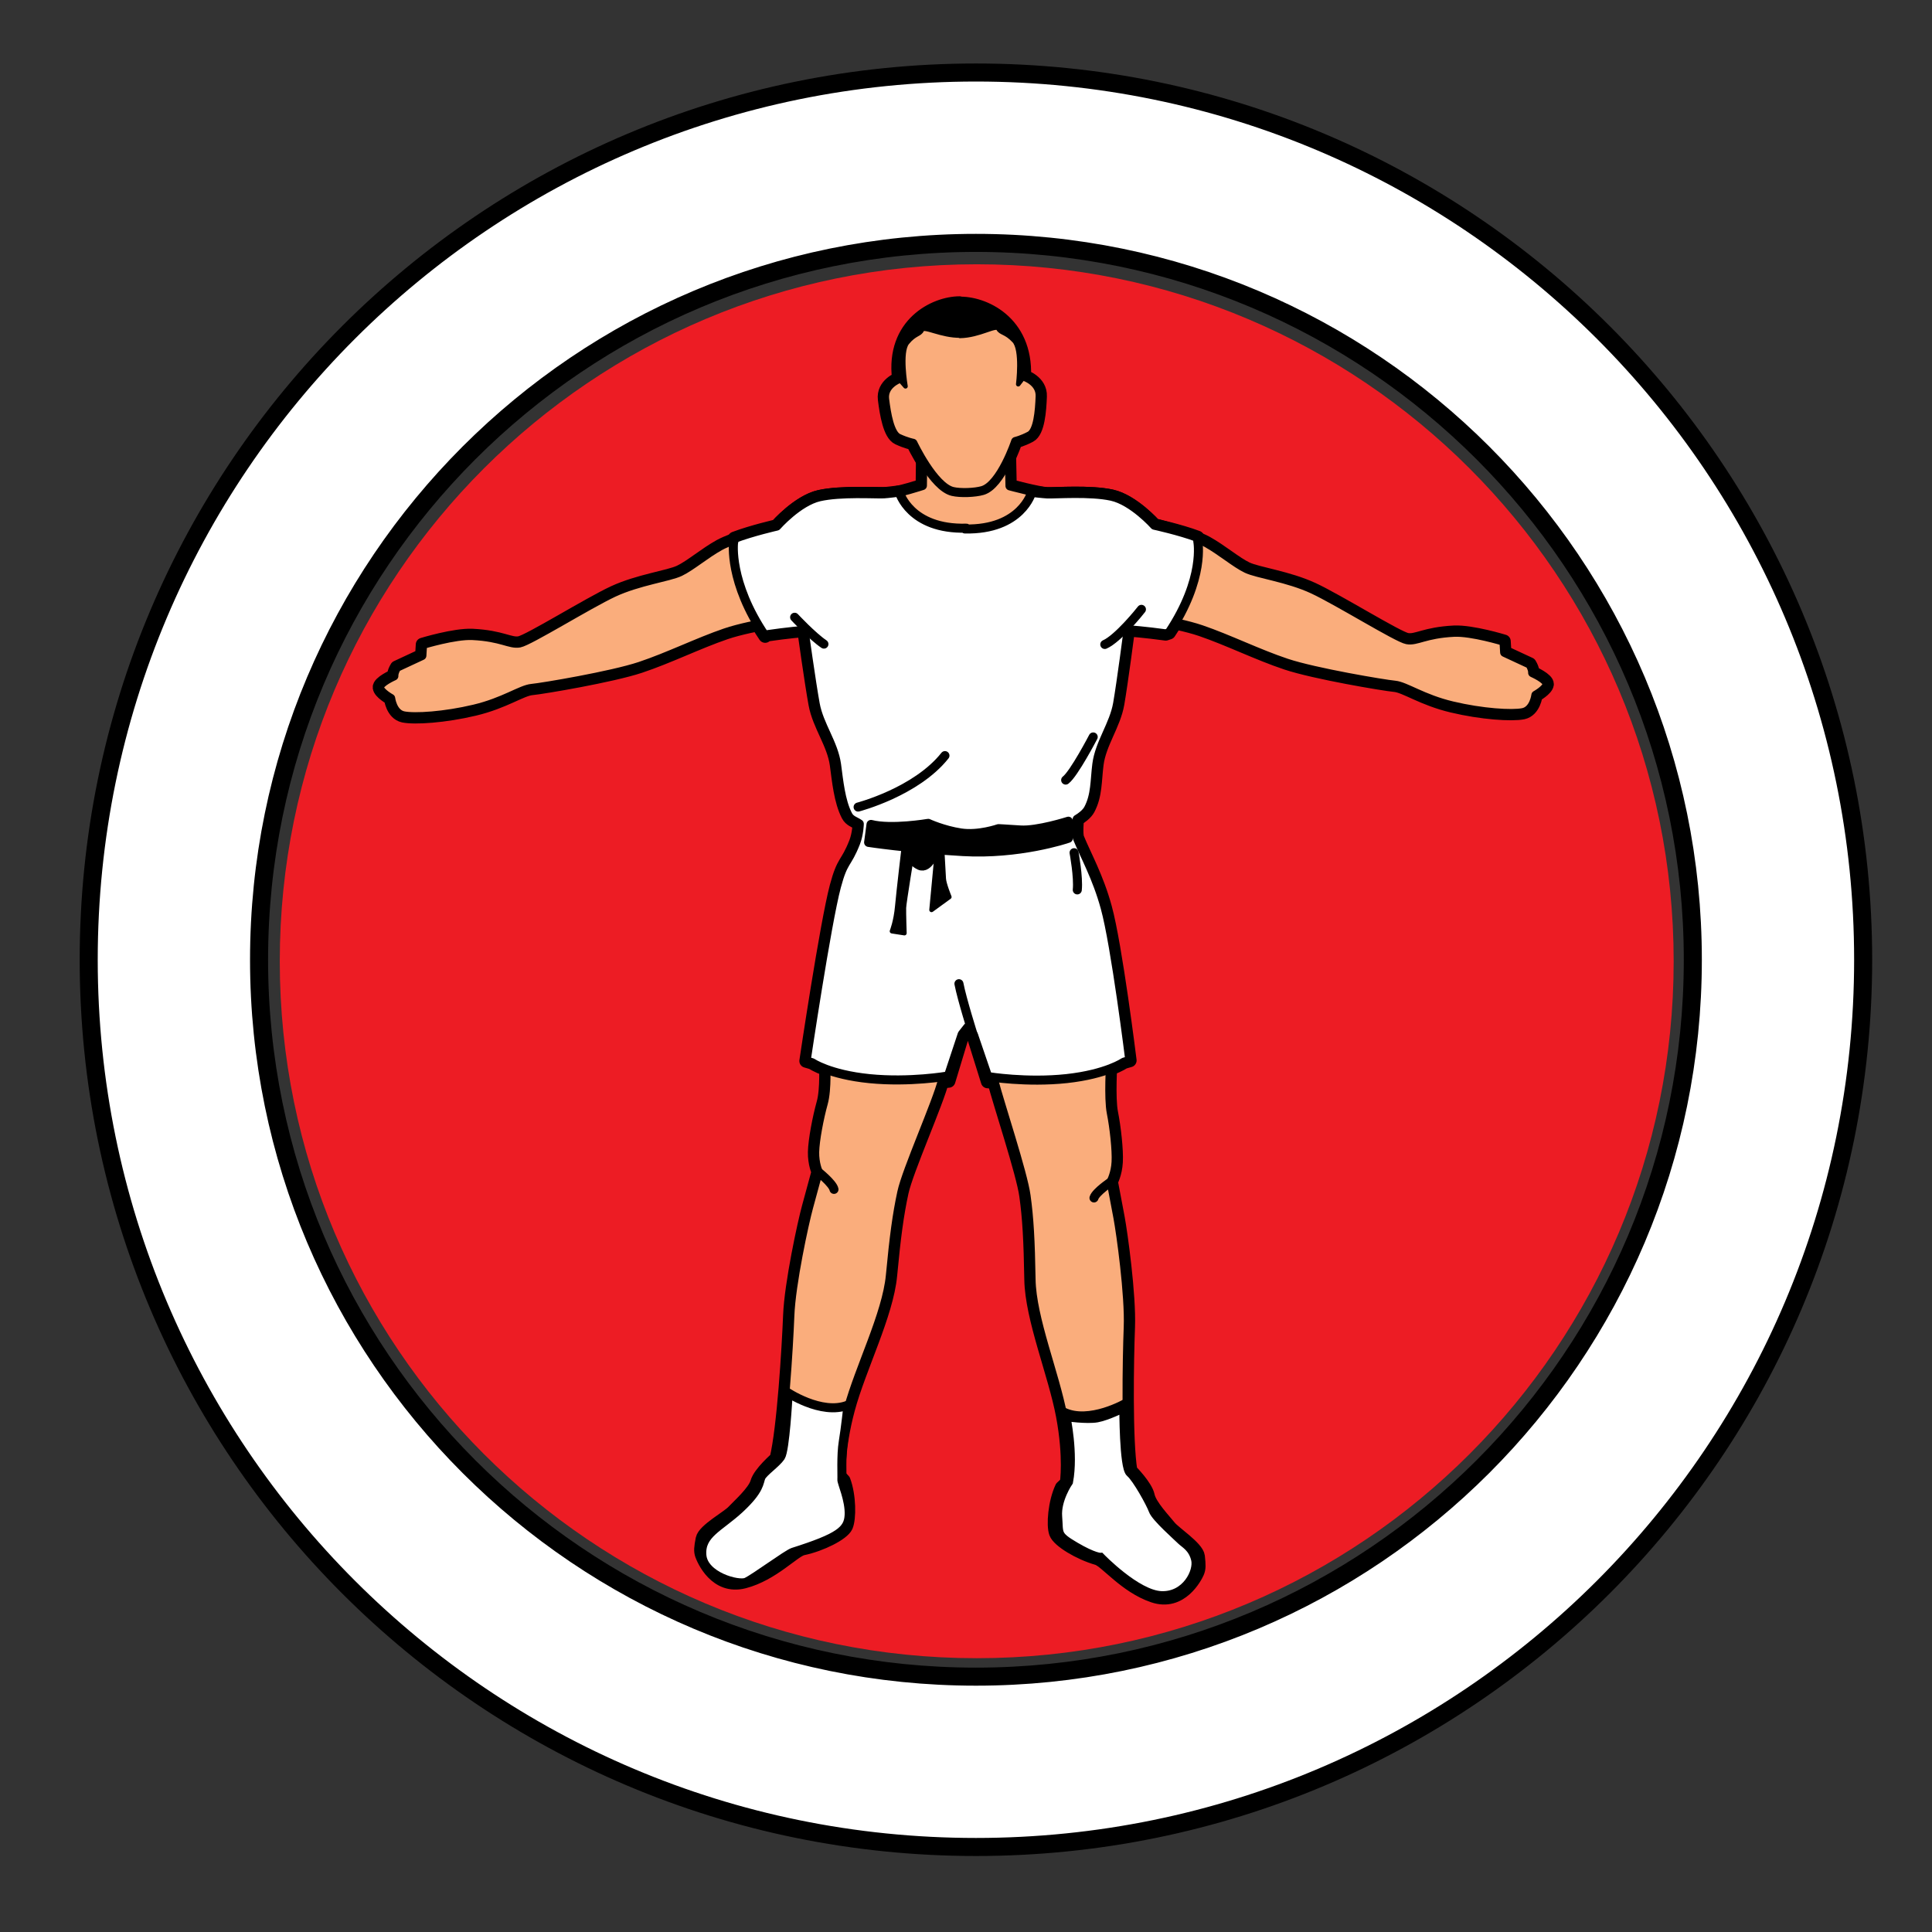 <svg xmlns="http://www.w3.org/2000/svg" xmlns:xlink="http://www.w3.org/1999/xlink" version="1.1" id="Layer_2" x="0px" y="0px" viewBox="0 0 71.833 71.833" style="enable-background:new 0 0 71.833 71.833;" xml:space="preserve">
<rect x="0" y="0" width="71.833" height="71.833" fill="#333333" stroke="none"/>
<path style="fill:#ED1C24;" d="M62.228,35.739c0,14.312-11.602,25.914-25.913,25.914c-14.311,0-25.913-11.602-25.913-25.914  c0-14.312,11.602-25.913,25.913-25.913C50.626,9.826,62.228,21.427,62.228,35.739z"/>
<path style="fill:#FFFFFF;stroke:#000000;stroke-width:0.503;stroke-linecap:round;stroke-linejoin:round;" d="M30.425,23.436  c0,0,0.247,1.949,0.38,2.741c0.132,0.793,0.625,1.46,0.725,2.253c0.074,0.587,0.136,1.353,0.386,1.878  c0.087,0.185,0.245,0.217,0.387,0.323c0,0-0.005,0.374-0.123,0.704c-0.302,0.836-0.408,0.622-0.653,1.624  c-0.339,1.396-1.031,6.488-1.031,6.488l0.202,0.065c0,0,0.063,0.973-0.088,1.508c-0.149,0.535-0.311,1.374-0.32,1.812  c-0.009,0.435,0.132,0.738,0.132,0.738s-0.206,0.748-0.358,1.317c-0.156,0.567-0.652,2.838-0.697,4.035  c-0.048,1.197-0.23,4.204-0.501,5.308c0,0-0.616,0.532-0.717,0.885c-0.1,0.357-0.7,0.887-0.887,1.088  c-0.185,0.204-1.08,0.691-1.145,1.014c-0.063,0.324-0.076,0.449-0.023,0.6c0.054,0.149,0.514,1.264,1.573,0.991  c1.06-0.274,1.845-1.162,2.184-1.232c0.679-0.143,1.484-0.548,1.61-0.827c0.126-0.281,0.123-1.136-0.09-1.7l-0.167-0.18  c0,0-0.078-0.952,0.334-2.483c0.411-1.528,1.431-3.517,1.567-4.962c0.136-1.446,0.247-2.271,0.425-3.094  c0.177-0.824,1.312-3.355,1.51-4.164l0.232,0.025l0.525-1.735l0.189-0.263l0.008,0.031l0.188,0.26l0.54,1.728l0.233-0.026  c0.206,0.806,1.082,3.436,1.194,4.269c0.117,0.833,0.162,1.667,0.187,3.118c0.024,1.451,0.887,3.511,1.178,5.068  c0.291,1.556,0.142,2.5,0.142,2.5l-0.18,0.167c-0.258,0.546-0.327,1.399-0.221,1.688c0.104,0.29,0.875,0.754,1.544,0.945  c0.328,0.099,1.044,1.043,2.08,1.394c1.035,0.354,1.58-0.723,1.643-0.869c0.064-0.145,0.061-0.271,0.025-0.599  c-0.04-0.326-0.896-0.879-1.064-1.095c-0.171-0.218-0.726-0.792-0.8-1.155c-0.072-0.361-0.646-0.935-0.646-0.935  c-0.185-1.122-0.135-4.134-0.088-5.333c0.046-1.198-0.275-3.499-0.383-4.077c-0.109-0.58-0.253-1.34-0.253-1.34  s0.161-0.294,0.184-0.728c0.025-0.435-0.07-1.287-0.178-1.83c-0.11-0.542-0.024-1.885-0.024-1.885l0.201-0.064  c0,0-0.485-4.286-0.838-5.681c-0.281-1.126-0.694-1.918-0.94-2.578c-0.059-0.157-0.011-0.709-0.011-0.709  c0.118-0.075,0.3-0.219,0.38-0.383c0.248-0.511,0.217-1.059,0.288-1.66c0.093-0.795,0.581-1.465,0.706-2.258  c0.126-0.795,0.359-2.745,0.359-2.745"/>
<path style="fill:#FFFFFF;stroke:#000000;stroke-width:0.503;stroke-linecap:round;stroke-linejoin:round;" d="M41.701,22.813  c0,0,1.942,0.248,2.958,0.595c1.019,0.348,2.121,0.896,3.172,1.246c1.054,0.352,3.631,0.785,4.028,0.822  c0.397,0.038,1.034,0.508,2.134,0.769c1.099,0.263,2.223,0.335,2.637,0.25c0.41-0.088,0.474-0.648,0.474-0.648  s0.391-0.216,0.417-0.402c0.021-0.187-0.536-0.431-0.536-0.431s0.016-0.123-0.107-0.323l-0.934-0.434l-0.025-0.413  c0,0-1.195-0.367-1.857-0.335c-1.092,0.055-1.39,0.342-1.749,0.276c-0.356-0.065-2.564-1.44-3.496-1.875  c-0.937-0.435-2.051-0.572-2.465-0.768c-0.416-0.198-0.945-0.658-1.492-0.961c-0.548-0.303-1.93-0.656-1.93-0.656l-0.007,0.002  c0,0-0.8-0.902-1.592-1.077c-0.795-0.174-2.067-0.076-2.394-0.087c-0.324-0.013-1.385-0.296-1.385-0.296l-0.027-1.271l-3.214-0.012  l-0.015,1.27c0,0-0.895,0.292-1.22,0.307c-0.326,0.014-1.818-0.071-2.609,0.109c-0.792,0.182-1.586,1.09-1.586,1.09l-0.182,0.085  c0,0-1.38,0.353-1.929,0.656c-0.548,0.303-1.077,0.763-1.492,0.961c-0.414,0.196-1.528,0.335-2.465,0.769  c-0.932,0.436-3.14,1.81-3.497,1.876c-0.358,0.064-0.656-0.223-1.748-0.277c-0.663-0.032-1.857,0.334-1.857,0.334l-0.025,0.412  l-0.934,0.435c-0.123,0.2-0.107,0.323-0.107,0.323s-0.555,0.243-0.535,0.43c0.025,0.188,0.417,0.402,0.417,0.402  s0.064,0.56,0.474,0.648c0.413,0.086,1.538,0.013,2.637-0.25c1.1-0.261,1.737-0.731,2.134-0.768  c0.397-0.037,2.973-0.471,4.026-0.822c1.053-0.351,2.155-0.898,3.173-1.246c1.016-0.347,2.958-0.596,2.958-0.596"/>
<path style="fill:#FFFFFF;stroke:#000000;stroke-width:0.503;stroke-linecap:round;stroke-linejoin:round;" d="M28.51,23.6  c0.743-0.11,1.385-0.164,1.385-0.164s0.271,1.949,0.416,2.741c0.145,0.793,0.684,1.46,0.793,2.253  c0.08,0.587,0.149,1.353,0.422,1.878c0.096,0.185,0.267,0.217,0.423,0.323c0,0-0.006,0.374-0.135,0.704  c-0.33,0.836-0.446,0.622-0.714,1.624c-0.371,1.396-1.128,6.488-1.128,6.488l0.222,0.065c0,0,0.637,0.443,2.134,0.593  c1.496,0.149,2.901-0.096,2.901-0.096L35.2,40.192l0.575-1.735l0.206-0.263l0.008,0.031l0.208,0.26l0.59,1.728l-0.031-0.182  c0,0,1.409,0.233,2.903,0.072c1.493-0.163,2.128-0.611,2.128-0.611l0.221-0.064c0,0-0.531-4.286-0.917-5.681  c-0.308-1.126-0.759-1.918-1.029-2.578c-0.063-0.157-0.012-0.709-0.012-0.709c0.129-0.075,0.328-0.219,0.416-0.383  c0.272-0.511,0.238-1.059,0.315-1.66c0.102-0.795,0.635-1.465,0.773-2.258c0.138-0.795,0.392-2.745,0.392-2.745  s0.646,0.049,1.397,0.153l0.125-0.042c1.343-2.021,1.068-3.392,1.068-3.392l-0.012-0.151c-0.655-0.247-1.601-0.453-1.601-0.453  s-0.8-0.902-1.592-1.077c-0.795-0.174-2.067-0.076-2.394-0.087c-0.131-0.005-0.579-0.058-0.579-0.058s-0.378,1.402-2.482,1.361  l0.055-0.03c-2.103,0.059-2.494-1.34-2.494-1.34s-0.435,0.057-0.579,0.064c-0.327,0.014-1.601-0.071-2.392,0.109  c-0.792,0.182-1.586,1.09-1.586,1.09s-0.919,0.209-1.57,0.457l-0.036,0.161c0,0-0.188,1.461,1.176,3.47L28.51,23.6z"/>
<path style="fill:#FFFFFF;stroke:#000000;stroke-width:0.503;stroke-linecap:round;stroke-linejoin:round;" d="M35.419,18.273  c-0.71-0.17-1.475-1.792-1.475-1.792s-0.235-0.044-0.547-0.19c-0.314-0.145-0.439-0.903-0.506-1.445  c-0.068-0.545,0.528-0.764,0.528-0.764c-0.25-2.033,1.339-2.812,2.256-2.814l-0.037,0.014c0.915-0.037,2.523,0.674,2.446,2.711  c0,0,0.612,0.196,0.589,0.742c-0.02,0.546-0.08,1.306-0.38,1.466c-0.3,0.16-0.531,0.212-0.531,0.212s-0.54,1.625-1.232,1.826  C36.248,18.321,35.707,18.342,35.419,18.273z"/>
<path style="fill:#FAAD7C;stroke:#000000;stroke-width:0.336;stroke-linecap:round;stroke-linejoin:round;" d="M30.425,23.436  c0,0,0.247,1.949,0.38,2.741c0.132,0.793,0.625,1.46,0.725,2.253c0.074,0.587,0.136,1.353,0.386,1.878  c0.087,0.185,0.245,0.217,0.387,0.323c0,0-0.005,0.374-0.123,0.704c-0.302,0.836-0.408,0.622-0.653,1.624  c-0.339,1.396-1.031,6.488-1.031,6.488l0.202,0.065c0,0,0.063,0.973-0.088,1.508c-0.149,0.535-0.311,1.374-0.32,1.812  c-0.009,0.435,0.132,0.738,0.132,0.738s-0.206,0.748-0.358,1.317c-0.156,0.567-0.652,2.838-0.697,4.035  c-0.048,1.197-0.23,4.204-0.501,5.308c0,0-0.616,0.532-0.717,0.885c-0.1,0.357-0.7,0.887-0.887,1.088  c-0.185,0.204-1.08,0.691-1.145,1.014c-0.063,0.324-0.076,0.449-0.023,0.6c0.054,0.149,0.514,1.264,1.573,0.991  c1.06-0.274,1.845-1.162,2.184-1.232c0.679-0.143,1.484-0.548,1.61-0.827c0.126-0.281,0.123-1.136-0.09-1.7l-0.167-0.18  c0,0-0.078-0.952,0.334-2.483c0.411-1.528,1.431-3.517,1.567-4.962c0.136-1.446,0.247-2.271,0.425-3.094  c0.177-0.824,1.312-3.355,1.51-4.164l0.232,0.025l0.525-1.735l0.189-0.263l0.008,0.031l0.188,0.26l0.54,1.728l0.233-0.026  c0.206,0.806,1.082,3.436,1.194,4.269c0.117,0.833,0.162,1.667,0.187,3.118c0.024,1.451,0.887,3.511,1.178,5.068  c0.291,1.556,0.142,2.5,0.142,2.5l-0.18,0.167c-0.258,0.546-0.327,1.399-0.221,1.688c0.104,0.29,0.875,0.754,1.544,0.945  c0.328,0.099,1.044,1.043,2.08,1.394c1.035,0.354,1.58-0.723,1.643-0.869c0.064-0.145,0.061-0.271,0.025-0.599  c-0.04-0.326-0.896-0.879-1.064-1.095c-0.171-0.218-0.726-0.792-0.8-1.155c-0.072-0.361-0.646-0.935-0.646-0.935  c-0.185-1.122-0.135-4.134-0.088-5.333c0.046-1.198-0.275-3.499-0.383-4.077c-0.109-0.58-0.253-1.34-0.253-1.34  s0.161-0.294,0.184-0.728c0.025-0.435-0.07-1.287-0.178-1.83c-0.11-0.542-0.024-1.885-0.024-1.885l0.201-0.064  c0,0-0.485-4.286-0.838-5.681c-0.281-1.126-0.694-1.918-0.94-2.578c-0.059-0.157-0.011-0.709-0.011-0.709  c0.118-0.075,0.3-0.219,0.38-0.383c0.248-0.511,0.217-1.059,0.288-1.66c0.093-0.795,0.581-1.465,0.706-2.258  c0.126-0.795,0.359-2.745,0.359-2.745"/>
<path style="fill:#FAAD7C;stroke:#000000;stroke-width:0.336;stroke-linecap:round;stroke-linejoin:round;" d="M41.701,22.813  c0,0,1.942,0.248,2.958,0.595c1.019,0.348,2.121,0.896,3.172,1.246c1.054,0.352,3.631,0.785,4.028,0.822  c0.397,0.038,1.034,0.508,2.134,0.769c1.099,0.263,2.223,0.335,2.637,0.25c0.41-0.088,0.474-0.648,0.474-0.648  s0.391-0.216,0.417-0.402c0.021-0.187-0.536-0.431-0.536-0.431s0.016-0.123-0.107-0.323l-0.934-0.434l-0.025-0.413  c0,0-1.195-0.367-1.857-0.335c-1.092,0.055-1.39,0.342-1.749,0.276c-0.356-0.065-2.564-1.44-3.496-1.875  c-0.937-0.435-2.051-0.572-2.465-0.768c-0.416-0.198-0.945-0.658-1.492-0.961c-0.548-0.303-1.93-0.656-1.93-0.656l-0.007,0.002  c0,0-0.8-0.902-1.592-1.077c-0.795-0.174-2.067-0.076-2.394-0.087c-0.324-0.013-1.385-0.296-1.385-0.296l-0.027-1.271l-3.214-0.012  l-0.015,1.27c0,0-0.895,0.292-1.22,0.307c-0.326,0.014-1.818-0.071-2.609,0.109c-0.792,0.182-1.586,1.09-1.586,1.09l-0.182,0.085  c0,0-1.38,0.353-1.929,0.656c-0.548,0.303-1.077,0.763-1.492,0.961c-0.414,0.196-1.528,0.335-2.465,0.769  c-0.932,0.436-3.14,1.81-3.497,1.876c-0.358,0.064-0.656-0.223-1.748-0.277c-0.663-0.032-1.857,0.334-1.857,0.334l-0.025,0.412  l-0.934,0.435c-0.123,0.2-0.107,0.323-0.107,0.323s-0.555,0.243-0.535,0.43c0.025,0.188,0.417,0.402,0.417,0.402  s0.064,0.56,0.474,0.648c0.413,0.086,1.538,0.013,2.637-0.25c1.1-0.261,1.737-0.731,2.134-0.768  c0.397-0.037,2.973-0.471,4.026-0.822c1.053-0.351,2.155-0.898,3.173-1.246c1.016-0.347,2.958-0.596,2.958-0.596"/>
<path style="fill:#FFFFFF;stroke:#000000;stroke-width:0.336;stroke-linecap:round;stroke-linejoin:round;" d="M28.51,23.6  c0.743-0.11,1.385-0.164,1.385-0.164s0.271,1.949,0.416,2.741c0.145,0.793,0.684,1.46,0.793,2.253  c0.08,0.587,0.149,1.353,0.422,1.878c0.096,0.185,0.267,0.217,0.423,0.323c0,0-0.006,0.374-0.135,0.704  c-0.33,0.836-0.446,0.622-0.714,1.624c-0.371,1.396-1.128,6.488-1.128,6.488l0.222,0.065c0,0,0.637,0.443,2.134,0.593  c1.496,0.149,2.901-0.096,2.901-0.096L35.2,40.192l0.575-1.735l0.206-0.263l0.008,0.031l0.208,0.26l0.59,1.728l-0.031-0.182  c0,0,1.409,0.233,2.903,0.072c1.493-0.163,2.128-0.611,2.128-0.611l0.221-0.064c0,0-0.531-4.286-0.917-5.681  c-0.308-1.126-0.759-1.918-1.029-2.578c-0.063-0.157-0.012-0.709-0.012-0.709c0.129-0.075,0.328-0.219,0.416-0.383  c0.272-0.511,0.238-1.059,0.315-1.66c0.102-0.795,0.635-1.465,0.773-2.258c0.138-0.795,0.392-2.745,0.392-2.745  s0.646,0.049,1.397,0.153l0.125-0.042c1.343-2.021,1.068-3.392,1.068-3.392l-0.012-0.151c-0.655-0.247-1.601-0.453-1.601-0.453  s-0.8-0.902-1.592-1.077c-0.795-0.174-2.067-0.076-2.394-0.087c-0.131-0.005-0.579-0.058-0.579-0.058s-0.378,1.402-2.482,1.361  l0.055-0.03c-2.103,0.059-2.494-1.34-2.494-1.34s-0.435,0.057-0.579,0.064c-0.327,0.014-1.601-0.071-2.392,0.109  c-0.792,0.182-1.586,1.09-1.586,1.09s-0.919,0.209-1.57,0.457l-0.036,0.161c0,0-0.188,1.461,1.176,3.47L28.51,23.6z"/>
<path style="fill:#FAAD7C;stroke:#000000;stroke-width:0.336;stroke-linecap:round;stroke-linejoin:round;" d="M35.419,18.273  c-0.71-0.17-1.475-1.792-1.475-1.792s-0.235-0.044-0.547-0.19c-0.314-0.145-0.439-0.903-0.506-1.445  c-0.068-0.545,0.528-0.764,0.528-0.764c-0.25-2.033,1.339-2.812,2.256-2.814l-0.037,0.014c0.915-0.037,2.523,0.674,2.446,2.711  c0,0,0.612,0.196,0.589,0.742c-0.02,0.546-0.08,1.306-0.38,1.466c-0.3,0.16-0.531,0.212-0.531,0.212s-0.54,1.625-1.232,1.826  C36.248,18.321,35.707,18.342,35.419,18.273z"/>
<path style="stroke:#000000;stroke-width:0.168;stroke-linecap:round;stroke-linejoin:round;" d="M38.085,13.993  c0.077-2.038-1.531-2.748-2.446-2.711l0.037-0.014c-0.917,0.002-2.506,0.781-2.256,2.814l0.247,0.282c0,0-0.223-1.274,0.061-1.623  c0.284-0.35,0.47-0.296,0.547-0.473c0.077-0.176,0.716,0.225,1.452,0.209L35.69,12.49c0.736-0.013,1.34-0.439,1.432-0.269  c0.09,0.17,0.273,0.112,0.587,0.448c0.314,0.332,0.15,1.617,0.15,1.617L38.085,13.993z"/>
<path style="fill:none;stroke:#000000;stroke-width:0.336;stroke-linecap:round;stroke-linejoin:round;" d="M41.883,52.164  c0,0-1.384,0.805-2.345,0.333"/>
<path style="fill:none;stroke:#000000;stroke-width:0.336;stroke-linecap:round;stroke-linejoin:round;" d="M41.315,43.935  c0,0-0.577,0.385-0.64,0.605"/>
<path style="fill:none;stroke:#000000;stroke-width:0.336;stroke-linecap:round;stroke-linejoin:round;" d="M30.422,43.571  c0,0,0.542,0.43,0.586,0.651"/>
<path style="stroke:#000000;stroke-width:0.336;stroke-linecap:round;stroke-linejoin:round;" d="M39.721,31.168  c-0.086,0.033-1.846,0.614-3.917,0.494c-2.071-0.119-3.508-0.341-3.508-0.341l0.089-0.668c0.756,0.194,2.126-0.04,2.126-0.04  s0.555,0.257,1.215,0.357c0.661,0.1,1.398-0.16,1.398-0.16s0.184,0.007,0.811,0.049c0.631,0.044,1.788-0.326,1.788-0.326  L39.721,31.168z"/>
<path style="stroke:#000000;stroke-width:0.336;stroke-linecap:round;stroke-linejoin:round;" d="M34.775,31.621  c0,0-0.24,0.717-0.583,0.557c-0.344-0.159-0.511-0.584-0.511-0.584L34.775,31.621z"/>
<path style="stroke:#000000;stroke-width:0.168;stroke-linecap:round;stroke-linejoin:round;" d="M35.037,31.741  c0,0,0.042,0.728,0.052,0.928c0.01,0.201,0.208,0.68,0.208,0.68l-0.662,0.482l0.18-1.917L35.037,31.741z"/>
<path style="stroke:#000000;stroke-width:0.168;stroke-linecap:round;stroke-linejoin:round;" d="M33.927,31.661  c0,0-0.312,1.892-0.319,2.091c-0.006,0.2,0.019,0.943,0.019,0.943l-0.463-0.072c0,0,0.146-0.356,0.198-0.936  c0.053-0.58,0.239-2.151,0.239-2.151L33.927,31.661z"/>
<path style="fill:none;stroke:#000000;stroke-width:0.336;stroke-linecap:round;stroke-linejoin:round;" d="M29.545,22.95  c0,0,0.663,0.711,1.089,0.998"/>
<path style="fill:none;stroke:#000000;stroke-width:0.336;stroke-linecap:round;stroke-linejoin:round;" d="M42.439,22.656  c-0.044,0.061-0.874,1.093-1.362,1.305"/>
<path style="fill:none;stroke:#000000;stroke-width:0.336;stroke-linecap:round;stroke-linejoin:round;" d="M31.905,30.007  c0,0,2.154-0.559,3.229-1.913"/>
<path style="fill:none;stroke:#000000;stroke-width:0.336;stroke-linecap:round;stroke-linejoin:round;" d="M40.646,27.4  c0,0-0.713,1.368-1.024,1.604"/>
<path style="fill:none;stroke:#000000;stroke-width:0.336;stroke-linecap:round;stroke-linejoin:round;" d="M36.186,38.485  c0,0-0.419-1.324-0.532-1.91"/>
<path style="fill:none;stroke:#000000;stroke-width:0.336;stroke-linecap:round;stroke-linejoin:round;" d="M39.935,31.704  c0,0,0.169,0.914,0.119,1.383"/>
<path style="fill:#FFFFFF;stroke:#000000;stroke-width:0.671;" d="M69.273,35.685c0,18.218-14.769,32.987-32.987,32.987  c-18.219,0-32.988-14.769-32.988-32.987c0-18.219,14.77-32.989,32.988-32.989C54.504,2.697,69.273,17.466,69.273,35.685z   M36.286,9.031c-14.721,0-26.654,11.934-26.654,26.655c0,14.72,11.934,26.653,26.654,26.653S62.94,50.406,62.94,35.685  C62.94,20.964,51.007,9.031,36.286,9.031z"/>
<path style="fill:#FFFFFF;stroke:#000000;stroke-width:0.336;stroke-linecap:round;stroke-linejoin:round;" d="M29.217,51.733  c0,0,1.32,0.907,2.313,0.508c0,0-0.093,0.866-0.175,1.355c-0.087,0.526-0.04,1.301-0.054,1.409  c-0.015,0.108,0.298,0.758,0.271,1.327c-0.028,0.569-0.379,0.84-2.086,1.382c-0.208,0.066-1.436,0.976-1.735,1.111  c-0.298,0.135-1.599-0.216-1.656-1.007c-0.058-0.791,0.654-1.024,1.413-1.729c0.759-0.705,0.705-0.976,0.786-1.166  c0.081-0.189,0.568-0.515,0.731-0.759c0.163-0.244,0.271-2.222,0.271-2.222L29.217,51.733z"/>
<path style="fill:#FFFFFF;stroke:#000000;stroke-width:0.336;" d="M39.631,52.674c0,0,0.296,1.37,0.098,2.418  c0,0-0.458,0.661-0.405,1.3c0.052,0.641-0.07,0.686,0.643,1.105c0.713,0.419,0.951,0.406,0.951,0.406s1.342,1.394,2.265,1.425  c0.923,0.032,1.377-0.891,1.272-1.342c-0.105-0.45-0.409-0.591-0.545-0.727c-0.136-0.137-0.94-0.842-1.034-1.104  c-0.094-0.262-0.612-1.199-0.853-1.398c-0.242-0.199-0.238-2.418-0.238-2.418s-0.614,0.308-0.992,0.377  C40.414,52.786,39.631,52.674,39.631,52.674z"/>
</svg>